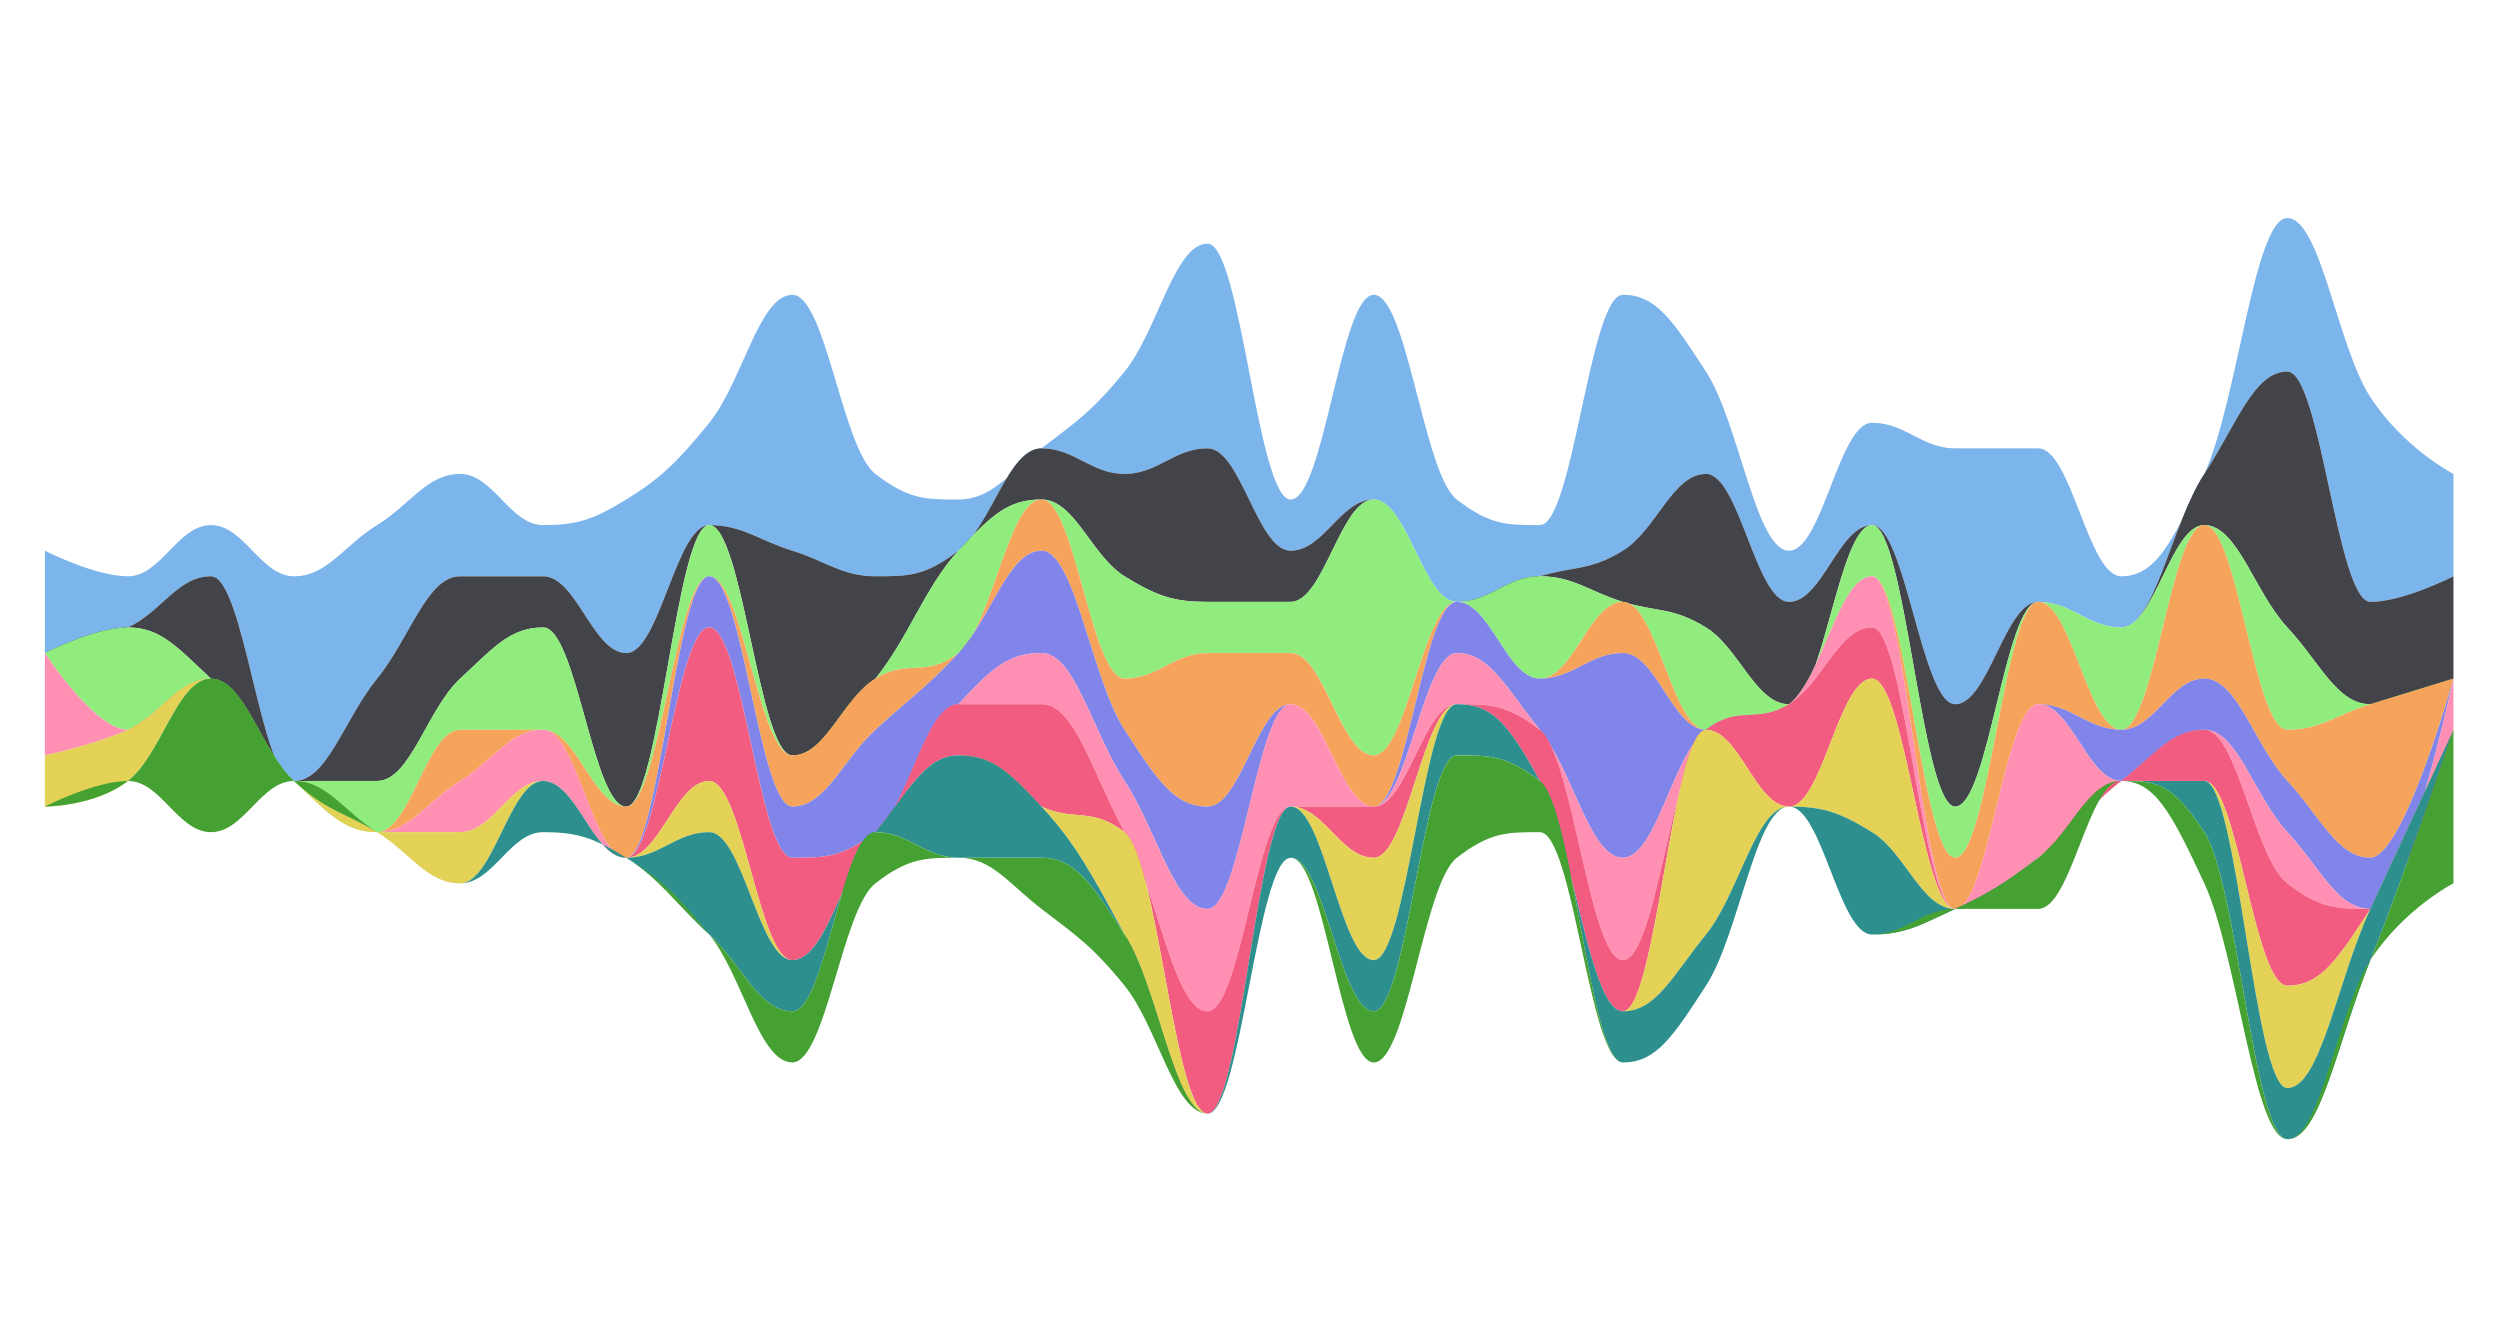 <svg xmlns="http://www.w3.org/2000/svg" xmlns:xlink="http://www.w3.org/1999/xlink" viewBox="0 0 2234.73 1200"><defs><style>.cls-1{fill:none;}.cls-2{clip-path:url(#clip-path);}.cls-3{fill:#7cb5eb;}.cls-4{fill:#434449;}.cls-5{fill:#90ec7d;}.cls-6{fill:#f6a35c;}.cls-7{fill:#8185e9;}.cls-8{fill:#ff8fb3;}.cls-9{fill:#f15c80;}.cls-10{fill:#e3d255;}.cls-11{fill:#2d908e;}.cls-12{fill:#44a132;}</style><clipPath id="clip-path"><rect class="cls-1" x="2.98" y="153.75" width="2227.27" height="905.73"/></clipPath></defs><g id="Layer_2" data-name="Layer 2"><g class="cls-2"><path class="cls-3" d="M40.1,492.26s44.54,22.87,74.24,22.87,44.54-45.74,74.24-45.74,44.55,45.74,74.24,45.74,44.55-27.45,74.25-45.74,44.54-45.75,74.24-45.75,44.54,45.75,74.24,45.75,44.55-4.58,74.24-22.88,44.55-32,74.25-68.61,44.54-114.36,74.24-114.36,44.54,137.23,74.24,160.1,44.55,22.87,74.24,22.87,44.55-22.87,74.25-45.74,44.54-32,74.24-68.62,44.54-114.35,74.24-114.35,44.55,228.71,74.24,228.71,44.55-183,74.25-183,44.54,160.1,74.24,183,44.54,22.88,74.24,22.88S1421,263.54,1450.7,263.54s44.55,22.87,74.25,68.61,44.54,160.11,74.24,160.11,44.54-114.36,74.24-114.36,44.55,22.87,74.24,22.87h74.25c29.69,0,44.54,114.36,74.24,114.36s44.54-27.45,74.24-91.49,44.55-228.72,74.24-228.72,44.55,114.36,74.25,160.11,74.24,68.61,74.24,68.61v91.49S2148.58,538,2118.89,538s-44.55-205.85-74.25-205.85-44.54,45.75-74.24,91.49-44.54,137.23-74.24,137.23S1851.61,538,1821.92,538s-44.55,91.49-74.25,91.49-44.54-160.1-74.24-160.1S1628.89,538,1599.19,538,1554.64,423.64,1525,423.64,1480.4,474,1450.7,492.26s-44.54,13.72-74.24,22.87S1331.92,538,1302.22,538s-44.55-91.49-74.24-91.49-44.55,45.75-74.25,45.75-44.54-91.49-74.24-91.49-44.54,22.87-74.24,22.87S960.7,400.77,931,400.77s-44.55,68.62-74.25,91.49-44.54,22.87-74.24,22.87S738,501.41,708.28,492.26,663.73,469.39,634,469.39s-44.55,114.36-74.25,114.36-44.54-68.62-74.24-68.62H411.31c-29.7,0-44.55,54.89-74.24,91.49s-44.55,91.48-74.25,91.48-44.54-183-74.24-183-44.54,32-74.24,45.74S40.1,583.75,40.1,583.75"/><path class="cls-1" d="M40.1,492.26s44.54,22.87,74.24,22.87,44.54-45.74,74.24-45.74,44.55,45.74,74.24,45.74,44.55-27.45,74.25-45.74,44.54-45.75,74.24-45.75,44.54,45.75,74.24,45.75,44.55-4.58,74.24-22.88,44.55-32,74.25-68.61,44.54-114.36,74.24-114.36,44.54,137.23,74.24,160.1,44.55,22.87,74.24,22.87,44.55-22.87,74.25-45.74,44.54-32,74.24-68.62,44.54-114.35,74.24-114.35,44.55,228.71,74.24,228.71,44.55-183,74.25-183,44.54,160.1,74.24,183,44.54,22.88,74.24,22.88S1421,263.54,1450.7,263.54s44.55,22.87,74.25,68.61,44.54,160.11,74.24,160.11,44.54-114.36,74.24-114.36,44.55,22.87,74.24,22.87h74.25c29.69,0,44.54,114.36,74.24,114.36s44.54-27.45,74.24-91.49,44.55-228.72,74.24-228.72,44.55,114.36,74.25,160.11,74.24,68.61,74.24,68.61"/></g><g class="cls-2"><path class="cls-4" d="M40.1,583.75s44.54-9.15,74.24-22.88,44.54-45.74,74.24-45.74,44.55,183,74.24,183,44.55-54.89,74.25-91.48,44.54-91.49,74.24-91.49h74.24c29.7,0,44.55,68.62,74.24,68.62S604.34,469.39,634,469.39s44.54,13.72,74.24,22.87,44.54,22.87,74.24,22.87,44.55,0,74.24-22.87,44.55-91.49,74.25-91.49,44.54,22.87,74.24,22.87,44.54-22.87,74.24-22.87,44.55,91.49,74.24,91.49,44.55-45.75,74.25-45.75S1272.52,538,1302.22,538s44.54-13.72,74.24-22.87,44.55-4.57,74.24-22.87,44.55-68.62,74.25-68.62S1569.49,538,1599.19,538s44.54-68.61,74.24-68.61,44.55,160.1,74.24,160.1S1792.22,538,1821.92,538s44.54,22.87,74.24,22.87,44.54-91.48,74.24-137.23,44.55-91.49,74.24-91.49S2089.19,538,2118.89,538s74.24-22.87,74.24-22.87v91.49s-44.55,22.87-74.24,22.87-44.55-36.6-74.25-68.62-44.54-91.48-74.24-91.48-44.54,91.48-74.24,91.48S1851.61,538,1821.92,538s-44.55,183-74.25,183-44.54-251.59-74.24-251.59-44.54,160.1-74.24,160.1-44.55-50.32-74.24-68.62S1480.4,547.15,1450.7,538s-44.54-22.87-74.24-22.87S1331.92,538,1302.22,538s-44.55-91.49-74.24-91.49S1183.43,538,1153.73,538h-74.24c-29.7,0-44.54-4.57-74.24-22.87S960.7,446.51,931,446.51s-44.55,13.73-74.25,45.75S812.22,570,782.52,606.62,738,675.23,708.28,675.23,663.73,469.39,634,469.39,589.49,721,559.79,721s-44.54-160.11-74.24-160.11-44.54,18.3-74.24,45.75-44.55,91.48-74.24,91.48H262.82c-29.69,0-44.54-64-74.24-91.48S144,560.87,114.34,560.87,40.1,583.75,40.1,583.75"/><path class="cls-1" d="M40.1,583.75s44.54-9.15,74.24-22.88,44.54-45.74,74.24-45.74,44.55,183,74.24,183,44.55-54.89,74.25-91.48,44.54-91.49,74.24-91.49h74.24c29.7,0,44.55,68.62,74.24,68.62S604.34,469.39,634,469.39s44.54,13.72,74.24,22.87,44.54,22.87,74.24,22.87,44.55,0,74.24-22.87,44.55-91.49,74.25-91.49,44.54,22.87,74.24,22.87,44.54-22.87,74.24-22.87,44.55,91.49,74.24,91.49,44.55-45.75,74.25-45.75S1272.52,538,1302.22,538s44.54-13.72,74.24-22.87,44.55-4.57,74.24-22.87,44.55-68.62,74.25-68.62S1569.49,538,1599.19,538s44.54-68.61,74.24-68.61,44.55,160.1,74.24,160.1S1792.22,538,1821.92,538s44.54,22.87,74.24,22.87,44.54-91.48,74.24-137.23,44.55-91.49,74.24-91.49S2089.19,538,2118.89,538s74.24-22.87,74.24-22.87"/></g><g class="cls-2"><path class="cls-5" d="M40.1,583.75s44.54-22.88,74.24-22.88,44.54,18.3,74.24,45.75,44.55,91.48,74.24,91.48h74.25c29.69,0,44.54-64,74.24-91.48s44.54-45.75,74.24-45.75S530.1,721,559.79,721,604.34,469.39,634,469.39s44.54,205.84,74.24,205.84,44.54-32,74.24-68.61,44.55-82.34,74.24-114.36,44.55-45.75,74.25-45.75,44.54,50.32,74.24,68.62S1049.79,538,1079.49,538h74.24c29.7,0,44.55-91.49,74.25-91.49S1272.52,538,1302.22,538s44.54-22.87,74.24-22.87S1421,528.85,1450.7,538s44.55,4.58,74.25,22.87,44.54,68.62,74.24,68.62,44.54-160.1,74.24-160.1S1718,721,1747.67,721s44.55-183,74.25-183,44.54,22.87,74.24,22.87,44.54-91.48,74.24-91.48,44.55,59.46,74.24,91.48,44.55,68.62,74.25,68.62,74.24-22.87,74.24-22.87h0l-74.24,22.87c-29.7,9.15-44.55,22.87-74.25,22.87s-44.54-183-74.24-183-44.54,183-74.24,183S1851.61,538,1821.92,538s-44.55,228.72-74.25,228.72-44.54-251.59-74.24-251.59-44.54,91.49-74.24,114.36-44.55,22.87-74.24,22.87S1480.4,538,1450.7,538s-44.54,68.62-74.24,68.62S1331.92,538,1302.22,538,1257.67,675.23,1228,675.23s-44.55-91.48-74.25-91.48h-74.24c-29.7,0-44.54,22.87-74.24,22.87S960.7,446.51,931,446.51s-44.55,114.36-74.25,137.24-44.54,4.57-74.24,22.87S738,675.23,708.28,675.23,663.73,515.13,634,515.13,589.49,721,559.79,721s-44.54-68.62-74.24-68.62H411.31c-29.7,0-44.55,91.49-74.24,91.49s-44.55-18.3-74.25-45.75-44.54-91.48-74.24-91.48S144,652.36,114.34,652.36,40.1,583.75,40.1,583.75"/><path class="cls-1" d="M40.1,583.75s44.54-22.88,74.24-22.88,44.54,18.3,74.24,45.75,44.55,91.48,74.24,91.48h74.25c29.69,0,44.54-64,74.24-91.48s44.54-45.75,74.24-45.75S530.1,721,559.79,721,604.34,469.39,634,469.39s44.54,205.84,74.24,205.84,44.54-32,74.24-68.61,44.55-82.34,74.24-114.36,44.55-45.75,74.25-45.75,44.54,50.32,74.24,68.62S1049.79,538,1079.49,538h74.24c29.7,0,44.55-91.49,74.25-91.49S1272.52,538,1302.22,538s44.54-22.87,74.24-22.87S1421,528.85,1450.7,538s44.55,4.58,74.25,22.87,44.54,68.62,74.24,68.62,44.54-160.1,74.24-160.1S1718,721,1747.67,721s44.55-183,74.25-183,44.54,22.87,74.24,22.87,44.54-91.48,74.24-91.48,44.55,59.46,74.24,91.48,44.55,68.62,74.25,68.62,74.24-22.87,74.24-22.87"/></g><g class="cls-2"><path class="cls-6" d="M40.1,583.75s44.54,68.61,74.24,68.61,44.54-45.74,74.24-45.74,44.55,64,74.24,91.48,44.55,45.75,74.25,45.75,44.54-91.49,74.24-91.49h74.24c29.7,0,44.55,68.62,74.24,68.62S604.34,515.13,634,515.13s44.54,160.1,74.24,160.1,44.54-50.32,74.24-68.61,44.55,0,74.24-22.87S901.31,446.51,931,446.51s44.54,160.11,74.24,160.11,44.54-22.87,74.24-22.87h74.24c29.7,0,44.55,91.48,74.25,91.48S1272.52,538,1302.22,538s44.54,68.62,74.24,68.62S1421,538,1450.7,538s44.55,114.36,74.25,114.36,44.54,0,74.24-22.87,44.54-114.36,74.24-114.36,44.55,251.59,74.24,251.59S1792.22,538,1821.92,538s44.54,114.36,74.24,114.36,44.54-183,74.24-183,44.55,183,74.24,183,44.55-13.72,74.25-22.87l74.24-22.87h0s-44.55,160.1-74.24,160.1-44.55-36.6-74.25-68.62-44.54-91.48-74.24-91.48-44.54,45.74-74.24,45.74-44.55-22.87-74.24-22.87-44.55,183-74.25,183-44.54-297.33-74.24-297.33-44.54,91.49-74.24,114.36-44.55,22.87-74.24,22.87-44.55-68.61-74.25-68.61-44.54,22.87-74.24,22.87S1331.92,538,1302.22,538,1257.67,721,1228,721s-44.55-91.49-74.25-91.49S1109.19,721,1079.49,721s-44.54-22.88-74.24-68.62S960.7,492.26,931,492.26s-44.55,59.46-74.25,91.49-44.54,41.16-74.24,68.61S738,721,708.28,721,663.73,515.13,634,515.13s-44.55,251.59-74.25,251.59-44.54-114.36-74.24-114.36S441,679.81,411.31,698.1s-44.55,45.75-74.24,45.75-44.55-18.3-74.25-45.75-44.54-91.48-74.24-91.48S144,652.36,114.34,652.36,40.1,583.75,40.1,583.75"/><path class="cls-1" d="M40.1,583.75s44.54,68.61,74.24,68.61,44.54-45.74,74.24-45.74,44.55,64,74.24,91.48,44.55,45.75,74.25,45.75,44.54-91.49,74.24-91.49h74.24c29.7,0,44.55,68.62,74.24,68.62S604.34,515.13,634,515.13s44.54,160.1,74.24,160.1,44.54-50.32,74.24-68.61,44.55,0,74.24-22.87S901.31,446.51,931,446.51s44.54,160.11,74.24,160.11,44.54-22.87,74.24-22.87h74.24c29.7,0,44.55,91.48,74.25,91.48S1272.52,538,1302.22,538s44.54,68.62,74.24,68.62S1421,538,1450.7,538s44.55,114.36,74.25,114.36,44.54,0,74.24-22.87,44.54-114.36,74.24-114.36,44.55,251.59,74.24,251.59S1792.22,538,1821.92,538s44.54,114.36,74.24,114.36,44.54-183,74.24-183,44.55,183,74.24,183,44.55-13.72,74.25-22.87l74.24-22.87"/></g><g class="cls-2"><path class="cls-7" d="M40.1,583.75s44.54,68.61,74.24,68.61,44.54-45.74,74.24-45.74,44.55,64,74.24,91.48,44.55,45.75,74.25,45.75,44.54-27.45,74.24-45.75,44.54-45.74,74.24-45.74,44.55,114.36,74.24,114.36S604.34,515.13,634,515.13,678.58,721,708.28,721s44.54-41.17,74.24-68.62,44.55-36.59,74.24-68.61,44.55-91.49,74.25-91.49,44.54,114.36,74.24,160.1S1049.79,721,1079.49,721s44.55-91.49,74.24-91.49S1198.28,721,1228,721s44.54-183,74.24-183,44.54,68.62,74.24,68.62,44.55-22.87,74.24-22.87,44.55,68.61,74.25,68.61,44.54,0,74.24-22.87,44.54-114.36,74.24-114.36,44.55,297.33,74.24,297.33,44.55-183,74.25-183,44.54,22.87,74.24,22.87,44.54-45.74,74.24-45.74,44.55,59.46,74.24,91.48,44.55,68.62,74.25,68.62,74.24-160.1,74.24-160.1h0s-44.55,205.84-74.24,205.84-44.55-36.59-74.25-68.61-44.54-91.49-74.24-91.49-44.54,45.74-74.24,45.74-44.55-68.61-74.24-68.61-44.55,183-74.25,183-44.54-297.33-74.24-297.33-44.54,91.49-74.24,114.36-44.55,0-74.24,22.87-44.55,114.36-74.25,114.36-44.54-77.76-74.24-114.36-44.54-68.61-74.24-68.61S1257.67,721,1228,721s-44.55-91.49-74.25-91.49-44.54,183-74.24,183S1035,743.85,1005.25,698.1,960.7,583.75,931,583.75s-44.55,13.72-74.25,45.74S812.22,721,782.52,743.85,738,766.72,708.28,766.72,663.73,560.87,634,560.87s-44.55,205.85-74.25,205.85-44.54-114.36-74.24-114.36S441,679.81,411.31,698.1s-44.55,45.75-74.24,45.75-44.55-18.3-74.25-45.75-44.54-91.48-74.24-91.48S144,652.36,114.34,652.36,40.1,583.75,40.1,583.75"/><path class="cls-1" d="M40.1,583.75s44.54,68.61,74.24,68.61,44.54-45.74,74.24-45.74,44.55,64,74.24,91.48,44.55,45.75,74.25,45.75,44.54-27.45,74.24-45.75,44.54-45.74,74.24-45.74,44.55,114.36,74.24,114.36S604.34,515.13,634,515.13,678.58,721,708.28,721s44.54-41.17,74.24-68.62,44.55-36.59,74.24-68.61,44.55-91.49,74.25-91.49,44.54,114.36,74.24,160.1S1049.79,721,1079.49,721s44.55-91.49,74.24-91.49S1198.28,721,1228,721s44.54-183,74.24-183,44.54,68.62,74.24,68.62,44.55-22.87,74.24-22.87,44.55,68.61,74.25,68.61,44.54,0,74.24-22.87,44.54-114.36,74.24-114.36,44.55,297.33,74.24,297.33,44.55-183,74.25-183,44.54,22.87,74.24,22.87,44.54-45.74,74.24-45.74,44.55,59.46,74.24,91.48,44.55,68.62,74.25,68.62,74.24-160.1,74.24-160.1"/></g><g class="cls-2"><path class="cls-8" d="M40.1,583.75s44.54,68.61,74.24,68.61,44.54-45.74,74.24-45.74,44.55,64,74.24,91.48,44.55,45.75,74.25,45.75,44.54-27.45,74.24-45.75,44.54-45.74,74.24-45.74,44.55,114.36,74.24,114.36S604.34,560.87,634,560.87s44.54,205.85,74.24,205.85,44.54,0,74.24-22.87,44.55-82.34,74.24-114.36,44.55-45.74,74.25-45.74,44.54,68.61,74.24,114.35,44.54,114.36,74.24,114.36,44.55-183,74.24-183S1198.28,721,1228,721s44.54-137.23,74.24-137.23,44.54,32,74.24,68.61S1421,766.72,1450.7,766.72s44.55-91.49,74.25-114.36,44.54,0,74.24-22.87,44.54-114.36,74.24-114.36,44.55,297.33,74.24,297.33,44.55-183,74.25-183,44.54,68.61,74.24,68.61,44.54-45.74,74.24-45.74,44.55,59.47,74.24,91.49,44.55,68.61,74.25,68.61,74.24-205.84,74.24-205.84v45.74s-44.55,160.1-74.24,160.1-44.55,0-74.25-22.87-44.54-137.23-74.24-137.23-44.54,22.87-74.24,45.74-44.55,45.75-74.24,68.62-44.55,45.74-74.25,45.74-44.54-251.59-74.24-251.59-44.54,50.32-74.24,68.62-44.55,0-74.24,22.87-44.55,205.85-74.25,205.85-44.54-183-74.24-205.85-44.54-22.87-74.24-22.87S1257.67,721,1228,721h-74.25c-29.69,0-44.54,183-74.24,183s-44.54-105.21-74.24-160.1S960.7,629.49,931,629.49H856.76c-29.69,0-44.54,91.49-74.24,114.36S738,766.72,708.28,766.72,663.73,560.87,634,560.87s-44.55,205.85-74.25,205.85-44.54-68.62-74.24-68.62S441,743.85,411.31,743.85H337.07c-29.7,0-44.55-18.3-74.25-45.75s-44.54-91.48-74.24-91.48-44.54,32-74.24,45.74S40.1,675.23,40.1,675.23"/><path class="cls-1" d="M40.1,583.75s44.54,68.61,74.24,68.61,44.54-45.74,74.24-45.74,44.55,64,74.24,91.48,44.55,45.75,74.25,45.75,44.54-27.45,74.24-45.75,44.54-45.74,74.24-45.74,44.55,114.36,74.24,114.36S604.34,560.87,634,560.87s44.54,205.85,74.24,205.85,44.54,0,74.24-22.87,44.55-82.34,74.24-114.36,44.55-45.74,74.25-45.74,44.54,68.61,74.24,114.35,44.54,114.36,74.24,114.36,44.55-183,74.24-183S1198.28,721,1228,721s44.54-137.23,74.24-137.23,44.54,32,74.24,68.61S1421,766.72,1450.7,766.72s44.55-91.49,74.25-114.36,44.54,0,74.24-22.87,44.54-114.36,74.24-114.36,44.55,297.33,74.24,297.33,44.55-183,74.25-183,44.54,68.61,74.24,68.61,44.54-45.74,74.24-45.74,44.55,59.47,74.24,91.49,44.55,68.61,74.25,68.61,74.24-205.84,74.24-205.84"/></g><g class="cls-2"><path class="cls-9" d="M40.1,675.23s44.54-9.15,74.24-22.87,44.54-45.74,74.24-45.74,44.55,64,74.24,91.48,44.55,45.75,74.25,45.75h74.24c29.7,0,44.54-45.75,74.24-45.75s44.55,68.62,74.24,68.62S604.34,560.87,634,560.87s44.54,205.85,74.24,205.85,44.54,0,74.24-22.87,44.55-114.36,74.24-114.36H931c29.69,0,44.54,59.47,74.24,114.36S1049.79,904,1079.49,904s44.55-183,74.24-183H1228c29.69,0,44.54-91.49,74.24-91.49s44.54,0,74.24,22.87S1421,858.21,1450.7,858.21s44.55-183,74.25-205.85,44.54-4.57,74.24-22.87,44.54-68.62,74.24-68.62,44.55,251.59,74.24,251.59,44.55-22.87,74.25-45.74,44.54-45.74,74.24-68.62,44.54-45.74,74.24-45.74,44.55,114.36,74.24,137.23,44.55,22.87,74.25,22.87,74.24-160.1,74.24-160.1h0s-44.55,114.36-74.24,160.1-44.55,68.62-74.25,68.62-44.54-183-74.24-183h-74.24c-29.7,0-44.55,45.75-74.24,68.62s-44.55,45.74-74.25,45.74-44.54-205.84-74.24-205.84S1628.89,721,1599.19,721s-44.55-68.62-74.24-68.62S1480.4,904,1450.7,904s-44.54-151-74.24-205.85-44.54-68.61-74.24-68.61S1257.67,766.72,1228,766.72,1183.43,721,1153.73,721s-44.54,274.46-74.24,274.46S1035,766.72,1005.25,743.85,960.7,734.7,931,721s-44.55-45.75-74.25-45.75-44.54,32-74.24,68.62S738,858.21,708.28,858.21,663.73,698.1,634,698.1s-44.55,68.62-74.25,68.62-44.54-68.62-74.24-68.62S441,743.85,411.31,743.85H337.07c-29.7,0-44.55-18.3-74.25-45.75s-44.54-91.48-74.24-91.48-44.54,32-74.24,45.74S40.1,675.23,40.1,675.23"/><path class="cls-1" d="M40.1,675.23s44.54-9.15,74.24-22.87,44.54-45.74,74.24-45.74,44.55,64,74.24,91.48,44.55,45.75,74.25,45.75h74.24c29.7,0,44.54-45.75,74.24-45.75s44.55,68.62,74.24,68.62S604.34,560.87,634,560.87s44.54,205.85,74.24,205.85,44.54,0,74.24-22.87,44.55-114.36,74.24-114.36H931c29.69,0,44.54,59.47,74.24,114.36S1049.79,904,1079.49,904s44.55-183,74.24-183H1228c29.69,0,44.54-91.49,74.24-91.49s44.54,0,74.24,22.87S1421,858.21,1450.7,858.21s44.55-183,74.25-205.85,44.54-4.57,74.24-22.87,44.54-68.62,74.24-68.62,44.55,251.59,74.24,251.59,44.55-22.87,74.25-45.74,44.54-45.74,74.24-68.62,44.54-45.74,74.24-45.74,44.55,114.36,74.24,137.23,44.55,22.87,74.25,22.87,74.24-160.1,74.24-160.1"/></g><g class="cls-2"><path class="cls-10" d="M40.1,675.23s44.54-9.15,74.24-22.87,44.54-45.74,74.24-45.74,44.55,64,74.24,91.48,44.55,45.75,74.25,45.75h74.24c29.7,0,44.54-45.75,74.24-45.75s44.55,68.62,74.24,68.62S604.34,698.1,634,698.1s44.54,160.11,74.24,160.11,44.54-77.77,74.24-114.36,44.55-68.62,74.24-68.62,44.55,32,74.25,45.75,44.54,0,74.24,22.87,44.54,251.59,74.24,251.59S1124,721,1153.73,721s44.55,45.74,74.25,45.74,44.54-137.23,74.24-137.23,44.54,13.72,74.24,68.61S1421,904,1450.7,904s44.55-251.59,74.25-251.59S1569.49,721,1599.19,721s44.54-114.36,74.24-114.36,44.55,205.84,74.24,205.84,44.55-22.87,74.25-45.74,44.54-68.62,74.24-68.62h74.24c29.7,0,44.55,183,74.24,183s44.55-22.87,74.25-68.62,74.24-160.1,74.24-160.1h0s-44.55,96.06-74.24,160.1-44.55,160.11-74.25,160.11S2000.1,698.1,1970.4,698.1h-74.24c-29.7,0-44.55,45.75-74.24,68.62s-44.55,45.74-74.25,45.74-44.54-50.31-74.24-68.61S1628.89,721,1599.19,721s-44.55,77.76-74.24,114.36S1480.4,904,1450.7,904s-44.54-151-74.24-205.85-44.54-68.61-74.24-68.61S1257.67,858.21,1228,858.21,1183.43,721,1153.73,721s-44.54,274.46-74.24,274.46-44.54-105.21-74.24-160.1S960.7,753,931,721s-44.55-45.75-74.25-45.75-44.54,32-74.24,68.62S738,858.21,708.28,858.21,663.73,743.85,634,743.85s-44.55,22.87-74.25,22.87-44.54-68.62-74.24-68.62S441,789.59,411.31,789.59s-44.55-27.44-74.24-45.74-44.55-18.3-74.25-45.75-44.54-91.48-74.24-91.48S144,675.23,114.34,698.1,40.1,721,40.1,721"/><path class="cls-1" d="M40.1,675.23s44.54-9.15,74.24-22.87,44.54-45.74,74.24-45.74,44.55,64,74.24,91.48,44.55,45.75,74.25,45.75h74.24c29.7,0,44.54-45.75,74.24-45.75s44.55,68.62,74.24,68.62S604.34,698.1,634,698.1s44.54,160.11,74.24,160.11,44.54-77.77,74.24-114.36,44.55-68.62,74.24-68.62,44.55,32,74.25,45.75,44.54,0,74.24,22.87,44.54,251.59,74.24,251.59S1124,721,1153.73,721s44.55,45.74,74.25,45.74,44.54-137.23,74.24-137.23,44.54,13.72,74.24,68.61S1421,904,1450.7,904s44.55-251.59,74.25-251.59S1569.49,721,1599.19,721s44.54-114.36,74.24-114.36,44.55,205.84,74.24,205.84,44.55-22.87,74.25-45.74,44.54-68.62,74.24-68.62h74.24c29.7,0,44.55,183,74.24,183s44.55-22.87,74.25-68.62,74.24-160.1,74.24-160.1"/></g><g class="cls-2"><path class="cls-11" d="M40.1,721s44.54,0,74.24-22.88,44.54-91.48,74.24-91.48,44.55,64,74.24,91.48,44.55,27.45,74.25,45.75,44.54,45.74,74.24,45.74,44.54-91.49,74.24-91.49,44.55,68.62,74.24,68.62,44.55-22.87,74.25-22.87,44.54,114.36,74.24,114.36,44.54-77.77,74.24-114.36,44.55-68.62,74.24-68.62S901.31,689,931,721s44.54,59.46,74.24,114.36,44.54,160.1,74.24,160.1S1124,721,1153.73,721s44.55,137.23,74.25,137.23,44.54-228.72,74.24-228.72,44.54,13.72,74.24,68.61S1421,904,1450.7,904s44.55-32,74.25-68.61S1569.49,721,1599.19,721s44.54,4.57,74.24,22.87,44.55,68.61,74.24,68.61,44.55-22.87,74.25-45.74,44.54-68.62,74.24-68.62h74.24c29.7,0,44.55,274.47,74.24,274.47s44.55-96.07,74.25-160.11,74.24-160.1,74.24-160.1h0S2148.58,785,2118.89,858.21s-44.55,160.1-74.25,160.1-44.54-228.72-74.24-274.46-44.54-45.75-74.24-45.75-44.55,45.75-74.24,68.62-44.55,32-74.25,45.74-44.54,22.88-74.24,22.88S1628.89,721,1599.19,721s-44.55,114.36-74.24,160.1-44.55,68.61-74.25,68.61S1406.16,721,1376.46,698.1s-44.54-22.87-74.24-22.87S1257.67,904,1228,904s-44.55-137.23-74.25-137.23-44.54,228.72-74.24,228.72-44.54-114.36-74.24-160.1S960.7,766.72,931,766.72H856.76c-29.69,0-44.54-22.87-74.24-22.87S738,904,708.28,904,663.73,862.78,634,835.34,589.49,785,559.79,766.72s-44.54-22.87-74.24-22.87S441,789.59,411.31,789.59s-44.55-27.44-74.24-45.74-44.55-18.3-74.25-45.75-44.54-91.48-74.24-91.48S144,675.23,114.34,698.1,40.1,721,40.1,721"/><path class="cls-1" d="M40.1,721s44.54,0,74.24-22.88,44.54-91.48,74.24-91.48,44.55,64,74.24,91.48,44.55,27.45,74.25,45.75,44.54,45.74,74.24,45.74,44.54-91.49,74.24-91.49,44.55,68.62,74.24,68.62,44.55-22.87,74.25-22.87,44.54,114.36,74.24,114.36,44.54-77.77,74.24-114.36,44.55-68.62,74.24-68.62S901.31,689,931,721s44.54,59.46,74.24,114.36,44.54,160.1,74.24,160.1S1124,721,1153.73,721s44.55,137.23,74.25,137.23,44.54-228.72,74.24-228.72,44.54,13.72,74.24,68.61S1421,904,1450.7,904s44.55-32,74.25-68.61S1569.49,721,1599.19,721s44.54,4.57,74.24,22.87,44.55,68.61,74.24,68.61,44.55-22.87,74.25-45.74,44.54-68.62,74.24-68.62h74.24c29.7,0,44.55,274.47,74.24,274.47s44.55-96.07,74.25-160.11,74.24-160.1,74.24-160.1"/></g><g class="cls-2"><path class="cls-12" d="M40.1,721s44.54,0,74.24-22.88,44.54-91.48,74.24-91.48,44.55,64,74.24,91.48,44.55,27.45,74.25,45.75,44.54,45.74,74.24,45.74,44.54-45.74,74.24-45.74,44.55,4.57,74.24,22.87,44.55,41.17,74.25,68.62S678.58,904,708.28,904s44.54-160.1,74.24-160.1,44.55,22.87,74.24,22.87H931c29.69,0,44.54,22.87,74.24,68.62s44.54,160.1,74.24,160.1,44.55-228.72,74.24-228.72S1198.28,904,1228,904s44.54-228.72,74.24-228.72,44.54,0,74.24,22.87S1421,949.69,1450.7,949.69s44.55-22.87,74.25-68.61S1569.49,721,1599.19,721s44.54,114.36,74.24,114.36,44.55-9.15,74.24-22.88,44.55-22.87,74.25-45.74,44.54-68.62,74.24-68.62,44.54,0,74.24,45.75,44.55,274.46,74.24,274.46,44.55-86.91,74.25-160.1,74.24-205.85,74.24-205.85V789.59s-44.55,22.87-74.24,68.62-44.55,160.1-74.25,160.1-44.54-164.68-74.24-228.72-44.54-91.49-74.24-91.49-44.55,114.36-74.24,114.36h-74.25c-29.69,0-44.54,22.88-74.24,22.88S1628.89,721,1599.19,721s-44.55,114.36-74.24,160.1-44.55,68.61-74.25,68.61-44.54-205.84-74.24-205.84-44.54,0-74.24,22.87-44.55,183-74.24,183-44.55-183-74.25-183-44.54,228.72-74.24,228.72-44.54-77.77-74.24-114.36S960.7,835.34,931,812.46s-44.55-45.74-74.25-45.74-44.54,0-74.24,22.87S738,949.69,708.28,949.69,663.73,871.93,634,835.34,589.49,785,559.79,766.72s-44.54-22.87-74.24-22.87S441,789.59,411.31,789.59s-44.55-27.44-74.24-45.74-44.55-45.75-74.25-45.75-44.54,45.75-74.24,45.75S144,698.1,114.34,698.1,40.1,721,40.1,721"/><path class="cls-1" d="M40.1,721s44.54,0,74.24-22.88,44.54-91.48,74.24-91.48,44.55,64,74.24,91.48,44.55,27.45,74.25,45.75,44.54,45.74,74.24,45.74,44.54-45.74,74.24-45.74,44.55,4.57,74.24,22.87,44.55,41.17,74.25,68.62S678.58,904,708.28,904s44.54-160.1,74.24-160.1,44.55,22.87,74.24,22.87H931c29.69,0,44.54,22.87,74.24,68.62s44.54,160.1,74.24,160.1,44.55-228.72,74.24-228.72S1198.28,904,1228,904s44.54-228.72,74.24-228.72,44.54,0,74.24,22.87S1421,949.69,1450.7,949.69s44.55-22.87,74.25-68.61S1569.49,721,1599.19,721s44.54,114.36,74.24,114.36,44.55-9.15,74.24-22.88,44.55-22.87,74.25-45.74,44.54-68.62,74.24-68.62,44.54,0,74.24,45.75,44.55,274.46,74.24,274.46,44.55-86.91,74.25-160.1,74.24-205.85,74.24-205.85"/></g></g></svg>
